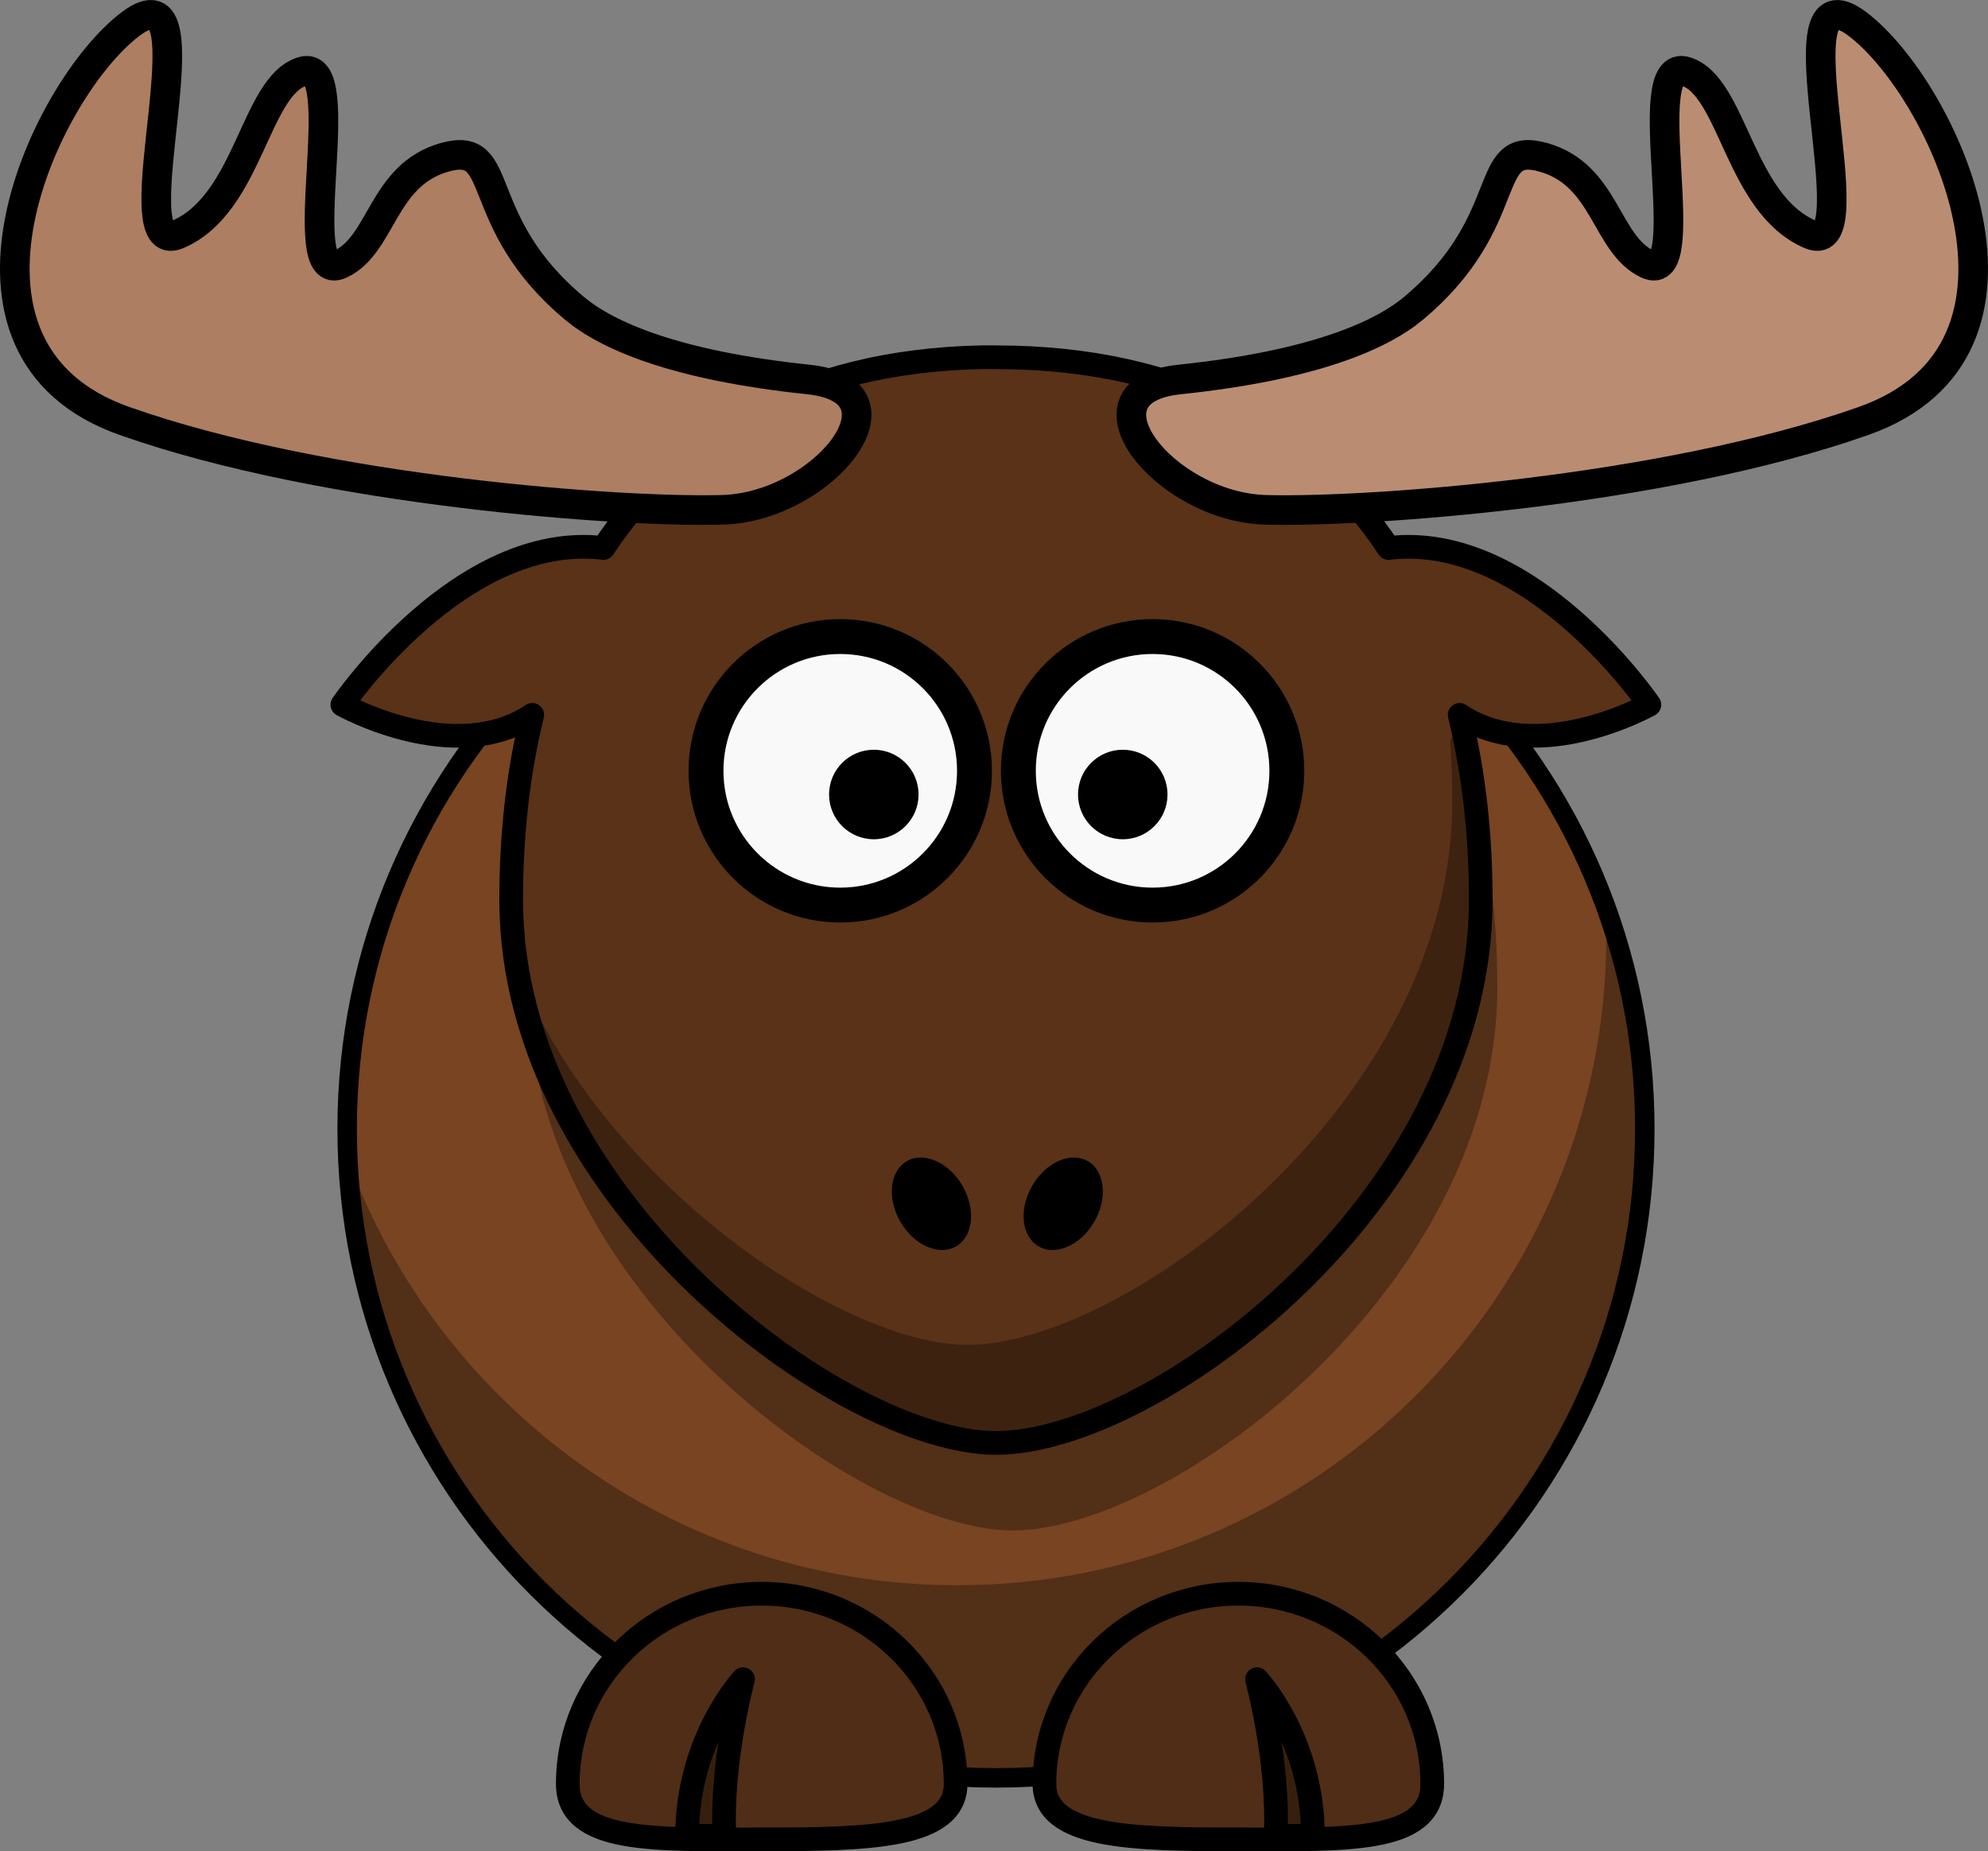 <?xml version="1.0" encoding="UTF-8" standalone="no"?>
<svg
   xmlns:dc="http://purl.org/dc/elements/1.1/"
   xmlns:cc="http://creativecommons.org/ns#"
   xmlns:rdf="http://www.w3.org/1999/02/22-rdf-syntax-ns#"
   xmlns:svg="http://www.w3.org/2000/svg"
   xmlns="http://www.w3.org/2000/svg"
   xmlns:sodipodi="http://sodipodi.sourceforge.net/DTD/sodipodi-0.dtd"
   xmlns:inkscape="http://www.inkscape.org/namespaces/inkscape"
   width="335.621"
   height="312.578"
   id="svg2"
   version="1.1"
   inkscape:version="0.91 r13725"
   sodipodi:docname="moose.svg">
  <rect width="100%" height="100%" fill="#808080" stroke="none"/>
  <defs
     id="defs28" />
  <sodipodi:namedview
     pagecolor="#ffffff"
     bordercolor="#666666"
     borderopacity="1"
     objecttolerance="10"
     gridtolerance="10"
     guidetolerance="10"
     inkscape:pageopacity="0"
     inkscape:pageshadow="2"
     inkscape:window-width="1280"
     inkscape:window-height="985"
     id="namedview26"
     showgrid="false"
     inkscape:zoom="2.2148969"
     inkscape:cx="168.71363"
     inkscape:cy="156.28902"
     inkscape:window-x="0"
     inkscape:window-y="0"
     inkscape:window-maximized="1"
     inkscape:current-layer="svg2" />
  <path
     stroke-miterlimit="4"
     id="path2383"
     d="m 277.681,190.615 c 0.018,60.508 -49.028,109.569 -109.536,109.569 -60.508,0 -109.555,-49.061 -109.536,-109.569 C 58.59,130.107 107.637,81.046 168.145,81.046 c 60.508,0 109.554,49.061 109.536,109.569 z"
     inkscape:connector-curvature="0"
     style="fill:#784421;fill-rule:nonzero;stroke:#000000;stroke-width:3.287;stroke-linecap:round;stroke-linejoin:round;stroke-miterlimit:4" />
  <path
     stroke-miterlimit="4"
     id="path3221"
     d="m 271.06,153.036 c 0.077,1.682 0.125,3.393 0.125,5.094 0,60.464 -49.067,109.531 -109.531,109.531 -47.262,0 -87.591,-29.999 -102.937,-71.969 2.654,58.112 50.674,104.469 109.437,104.469 60.464,0 109.531,-49.067 109.531,-109.531 0,-13.202 -2.338,-25.87 -6.625,-37.594 z"
     inkscape:connector-curvature="0"
     style="fill:#000000;fill-opacity:0.314;fill-rule:nonzero;stroke-width:4;stroke-linecap:round;stroke-linejoin:round;stroke-miterlimit:4" />
  <path
     stroke-miterlimit="4"
     id="path3172"
     d="m 176.326,301.187 c 0,9.091 14.665,9.381 32.735,9.381 18.07,0 32.735,0.693 32.735,-9.381 0,-17.716 -14.665,-32.094 -32.735,-32.094 -18.07,0 -32.735,14.378 -32.735,32.094 z"
     inkscape:connector-curvature="0"
     style="fill:#502d16;fill-rule:nonzero;stroke:#000000;stroke-width:4;stroke-linecap:round;stroke-linejoin:round;stroke-miterlimit:4" />
  <path
     stroke-miterlimit="4"
     id="path3236"
     d="m 252.781,166.743 c 0,50.6 -55.121,91.666 -81.838,91.666 -25.718,0 -81.838,-41.067 -81.838,-91.666 0,-50.6 24.625,-91.666 81.838,-91.666 57.223,0 81.838,41.067 81.838,91.666 z"
     inkscape:connector-curvature="0"
     style="fill:#000000;fill-opacity:0.314;fill-rule:nonzero;stroke-width:4;stroke-linecap:round;stroke-linejoin:round;stroke-miterlimit:4" />
  <path
     stroke-miterlimit="4"
     id="path3174"
     d="m 221.652,309.967 c 0,-16.368 -9.443,-26.44 -9.443,-26.44 0,0 3.777,13.849 3.148,26.44 l 6.295,0 z"
     inkscape:connector-curvature="0"
     style="fill:#000000;fill-opacity:0.314;fill-rule:evenodd;stroke:#000000;stroke-width:4;stroke-linejoin:round;stroke-miterlimit:4" />
  <path
     stroke-miterlimit="4"
     id="path3155"
     d="m 165.484,60.322 c -30.129,0.684 -50.932,13.053 -63.625,32.203 -24.064,-2.899 -44.062,26.462 -44.062,26.462 0,0 18.891,10.581 32.062,1.715 -2.399,9.758 -3.562,20.28 -3.562,31.258 0,50.6 56.126,91.673 81.844,91.673 26.717,0 81.844,-41.073 81.844,-91.673 0,-10.977 -1.164,-21.5 -3.562,-31.258 13.171,8.866 32.031,-1.715 32.031,-1.715 0,0 -19.971,-29.352 -44.031,-26.462 -13.062,-19.708 -34.708,-32.203 -66.281,-32.203 -0.894,0 -1.778,-0.02 -2.656,0 z"
     inkscape:connector-curvature="0"
     style="fill:#593218;fill-rule:nonzero;stroke:#000000;stroke-width:4;stroke-linecap:round;stroke-linejoin:round;stroke-miterlimit:4" />
  <path
     stroke-miterlimit="4"
     id="path2399"
     d="m 199.109,64.078 c 22.643,-2.369 34.04,-7.446 39.5,-12 17.754,-14.808 11.325,-28.55 22,-25.5 10.5,3 10.477,14.695 17.5,18 8.5,4 -2.037,-35.168 6.5,-32.5 8,2.5 8.972,22.345 21,27.5 10.5,4.5 -6.609,-46.583 8,-35.5 14.5,11 35,55 1,67 -34,12 -84.447,15.487 -101,15 -17,-0.5 -32.66,-20.1 -14.5,-22 z"
     inkscape:connector-curvature="0"
     style="fill:#ba8d73;fill-rule:evenodd;stroke:#000000;stroke-width:5;stroke-linejoin:round;stroke-miterlimit:4" />
  <path
     stroke-miterlimit="4"
     id="path3157"
     d="m 164.516,130.147 c 0.004,12.519 -10.144,22.67 -22.663,22.67 -12.519,0 -22.666,-10.151 -22.663,-22.67 -0.004,-12.519 10.144,-22.669 22.663,-22.669 12.519,0 22.666,10.151 22.663,22.669 z"
     inkscape:connector-curvature="0"
     style="fill:#f9f9f9;fill-rule:nonzero;stroke:#000000;stroke-width:5.889;stroke-linecap:round;stroke-linejoin:round;stroke-miterlimit:4" />
  <path
     stroke-miterlimit="4"
     id="path3159"
     d="m 217.249,130.147 c 0.004,12.519 -10.144,22.67 -22.663,22.67 -12.519,0 -22.666,-10.151 -22.663,-22.67 -0.004,-12.519 10.144,-22.669 22.663,-22.669 12.519,0 22.666,10.151 22.663,22.669 z"
     inkscape:connector-curvature="0"
     style="fill:#f9f9f9;fill-rule:nonzero;stroke:#000000;stroke-width:5.889;stroke-linecap:round;stroke-linejoin:round;stroke-miterlimit:4" />
  <path
     stroke-miterlimit="4"
     id="path3161"
     d="m 197.104,134.146 c 0.001,4.173 -3.381,7.557 -7.554,7.557 -4.173,0 -7.556,-3.384 -7.554,-7.557 -0.001,-4.173 3.381,-7.556 7.554,-7.556 4.173,0 7.555,3.384 7.554,7.556 z"
     inkscape:connector-curvature="0"
     style="fill:#000000;fill-rule:nonzero;stroke-width:23.667;stroke-linecap:round;stroke-linejoin:round;stroke-miterlimit:4" />
  <path
     stroke-miterlimit="4"
     id="path3163"
     d="m 155.074,134.146 c 0.001,4.173 -3.381,7.557 -7.554,7.557 -4.173,0 -7.556,-3.384 -7.554,-7.557 -0.001,-4.173 3.381,-7.556 7.554,-7.556 4.173,0 7.555,3.384 7.554,7.556 z"
     inkscape:connector-curvature="0"
     style="fill:#000000;fill-rule:nonzero;stroke-width:47.667;stroke-linecap:round;stroke-linejoin:round;stroke-miterlimit:4" />
  <path
     stroke-miterlimit="4"
     id="path3231"
     d="m 246.703,121.927 -1.875,2.975 c 0.249,3.445 0.344,6.948 0.344,10.501 0,50.6 -55.127,91.673 -81.844,91.673 -20.706,0 -61.097,-26.609 -76.063,-63.391 7.616,45.08 57.172,79.947 80.875,79.947 26.717,0 81.844,-41.073 81.844,-91.673 0,-10.519 -1.075,-20.621 -3.281,-30.033 z"
     inkscape:connector-curvature="0"
     style="fill:#000000;fill-opacity:0.314;fill-rule:nonzero;stroke-width:4;stroke-linecap:round;stroke-linejoin:round;stroke-miterlimit:4" />
  <path
     stroke-miterlimit="4"
     id="path3329"
     d="m 161.329,301.187 c 0,9.091 -14.665,9.381 -32.735,9.381 -18.07,0 -32.735,0.693 -32.735,-9.381 0,-17.716 14.665,-32.094 32.735,-32.094 18.07,0 32.735,14.378 32.735,32.094 z"
     inkscape:connector-curvature="0"
     style="fill:#502d16;fill-rule:nonzero;stroke:#000000;stroke-width:4;stroke-linecap:round;stroke-linejoin:round;stroke-miterlimit:4" />
  <path
     stroke-miterlimit="4"
     id="path3331"
     d="m 116.003,309.967 c 0,-16.368 9.443,-26.44 9.443,-26.44 0,0 -3.777,13.849 -3.148,26.44 l -6.295,0 z"
     inkscape:connector-curvature="0"
     style="fill:#000000;fill-opacity:0.314;fill-rule:evenodd;stroke:#000000;stroke-width:4;stroke-linejoin:round;stroke-miterlimit:4" />
  <path
     stroke-miterlimit="4"
     id="path2398"
     d="m 184.741,206.278 c -2.293,3.973 -6.5,5.839 -9.397,4.166 -2.897,-1.672 -3.385,-6.249 -1.09,-10.221 2.293,-3.973 6.5,-5.839 9.397,-4.166 2.897,1.672 3.385,6.249 1.09,10.221 z"
     inkscape:connector-curvature="0"
     style="fill:#000000;fill-rule:nonzero;stroke-width:47.667;stroke-linecap:round;stroke-linejoin:round;stroke-miterlimit:4" />
  <path
     stroke-miterlimit="4"
     id="path2412"
     d="m 152.004,206.278 c 2.293,3.973 6.5,5.839 9.397,4.166 2.897,-1.672 3.385,-6.249 1.09,-10.221 -2.293,-3.973 -6.5,-5.839 -9.397,-4.166 -2.897,1.672 -3.385,6.249 -1.09,10.221 z"
     inkscape:connector-curvature="0"
     style="fill:#000000;fill-rule:nonzero;stroke-width:47.667;stroke-linecap:round;stroke-linejoin:round;stroke-miterlimit:4" />
  <path
     stroke-miterlimit="4"
     id="path3171"
     d="m 136.512,64.078 c -22.643,-2.369 -34.04,-7.446 -39.5,-12 -17.754,-14.808 -11.325,-28.55 -22,-25.5 -10.5,3 -10.477,14.695 -17.5,18 -8.5,4 2.037,-35.168 -6.5,-32.5 -8,2.5 -8.972,22.345 -21,27.5 -10.5,4.5 6.609,-46.583 -8,-35.5 -14.5,11 -35,55 -1,67 34,12 84.447,15.487 101,15 17,-0.5 32.66,-20.1 14.5,-22 z"
     inkscape:connector-curvature="0"
     style="fill:#ad7e61;fill-rule:evenodd;stroke:#000000;stroke-width:5;stroke-linejoin:round;stroke-miterlimit:4" />
</svg>
